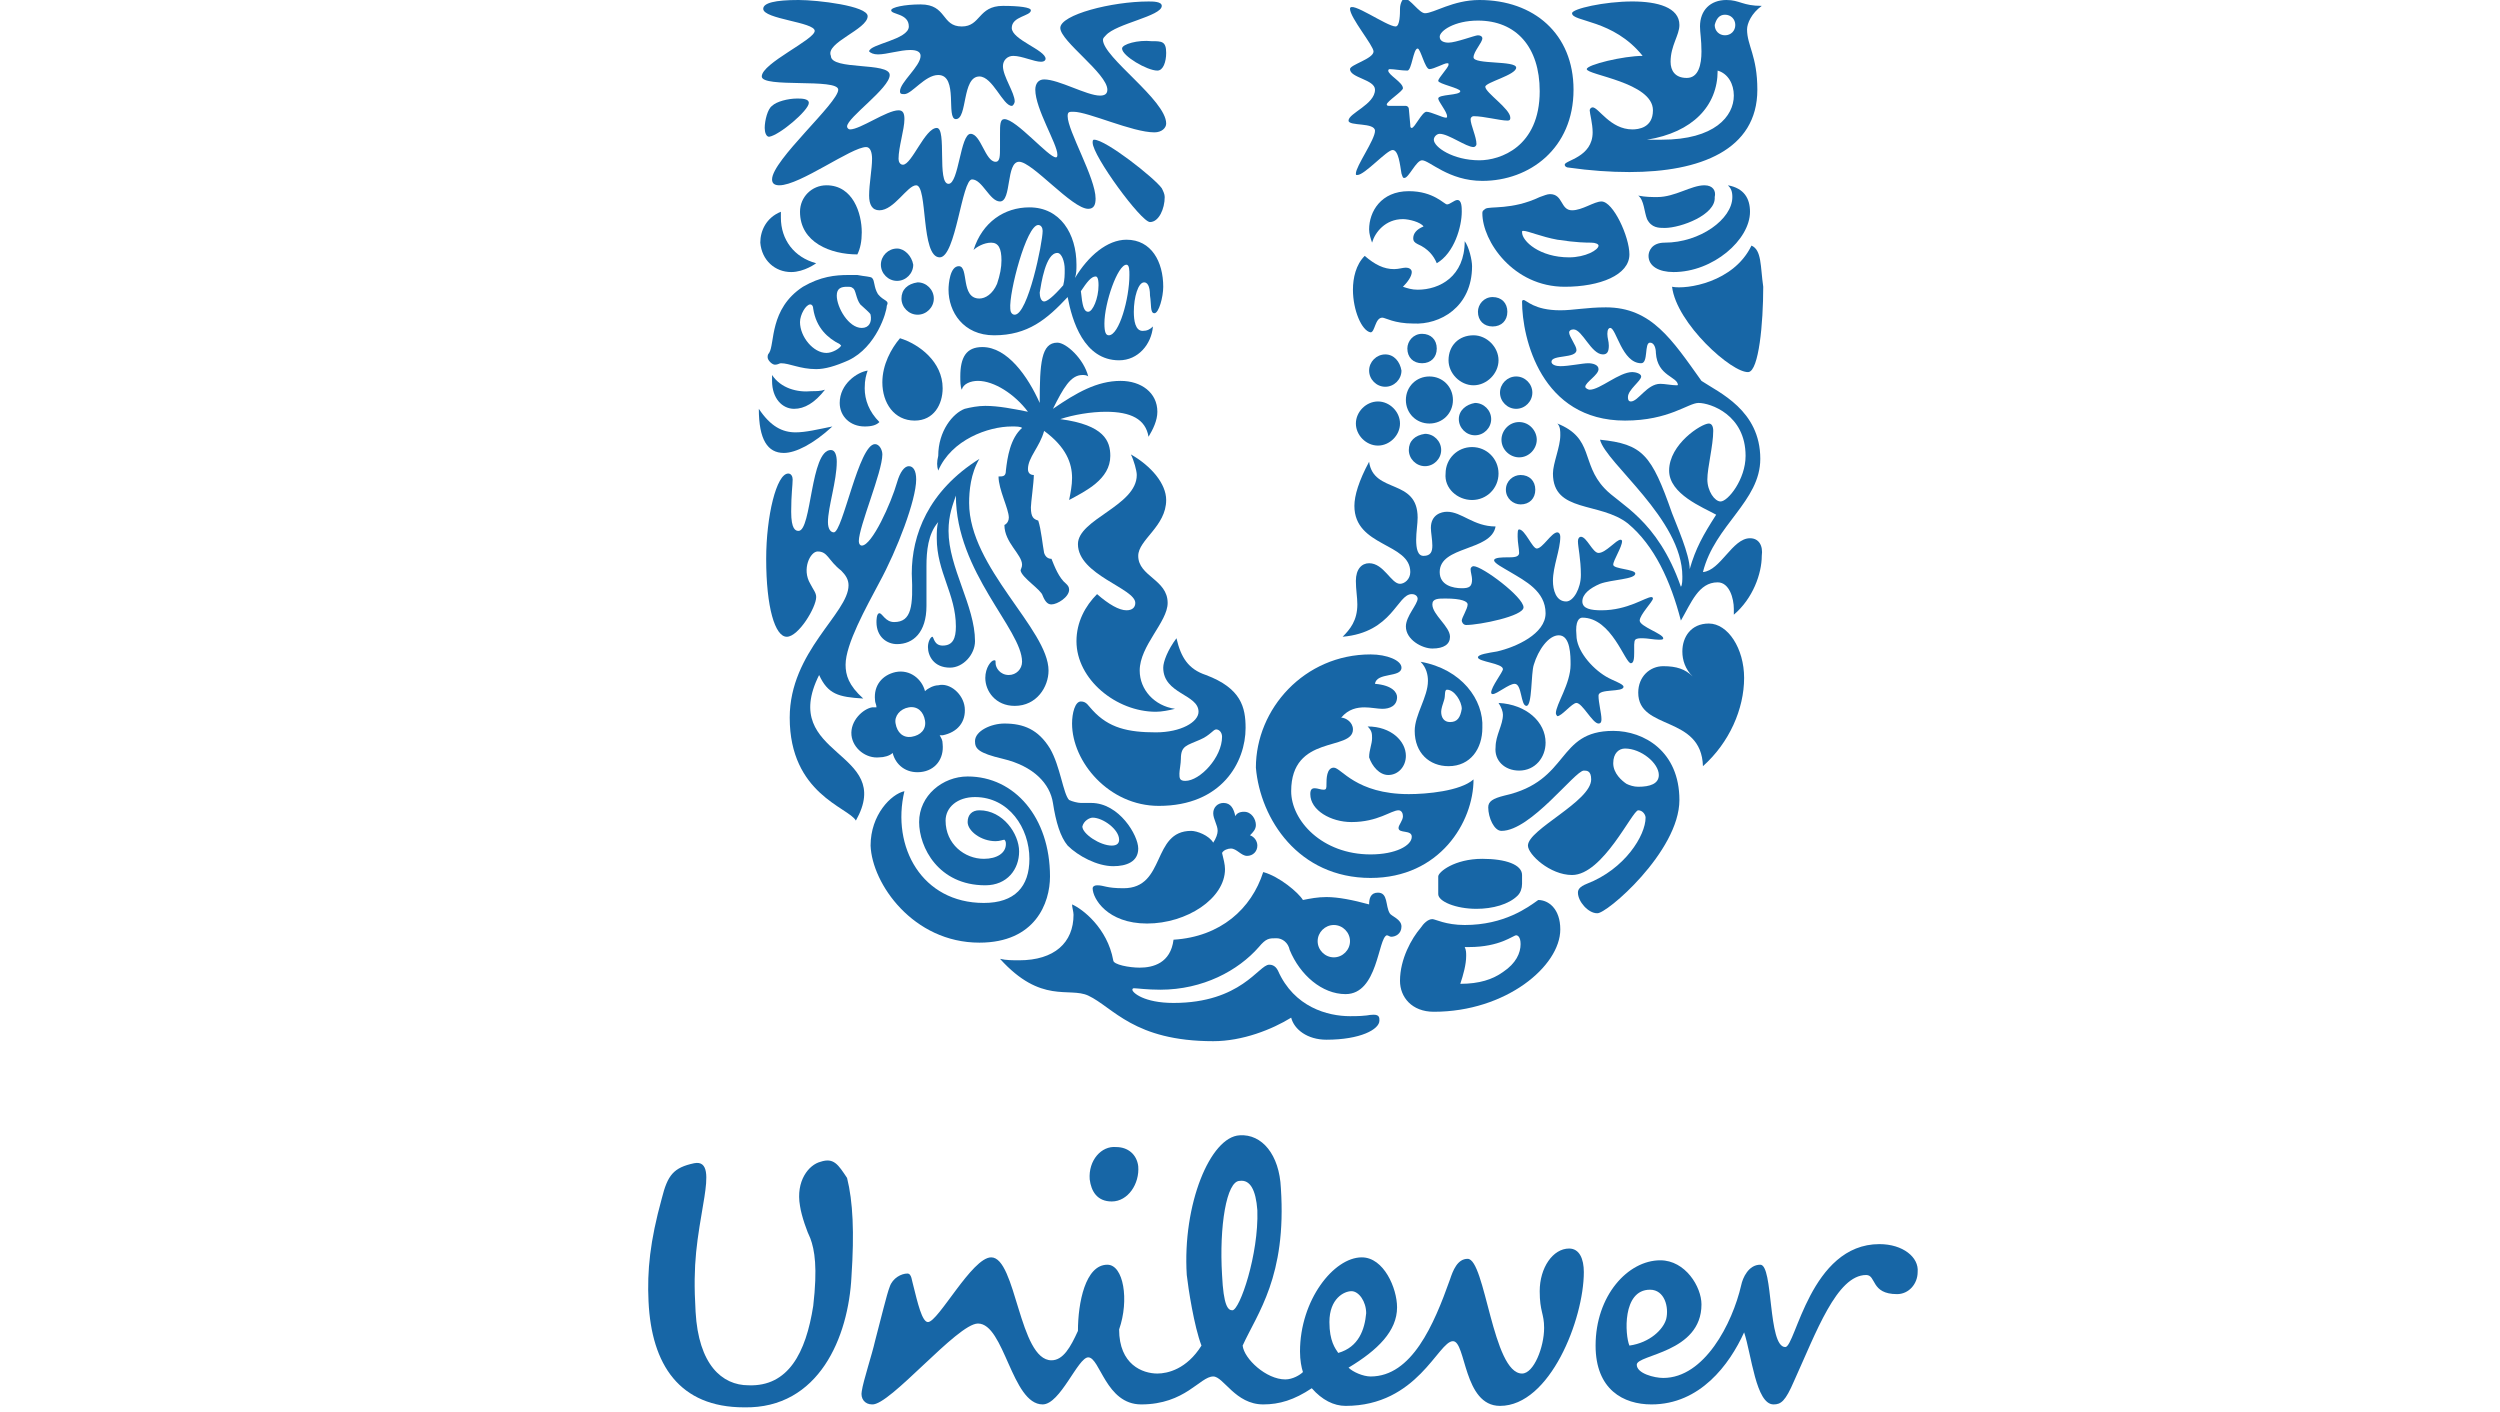 <?xml version="1.0" encoding="utf-8"?>
<!-- Generator: Adobe Illustrator 19.2.1, SVG Export Plug-In . SVG Version: 6.00 Build 0)  -->
<svg version="1.1" id="Layer_1" xmlns="http://www.w3.org/2000/svg" xmlns:xlink="http://www.w3.org/1999/xlink" x="0px" y="0px"
	 viewBox="0 0 170 96" style="enable-background:new 0 0 170 96;" xml:space="preserve">
<style type="text/css">
	.st0{fill:#1766A6;}
</style>
<g>
	<path class="st0" d="M55.8,79c-0.8,0.2-1.7,1.3-1.4,3c0.1,0.7,0.5,1.8,0.7,2.2c0.3,0.8,0.5,2,0.2,4.6c-0.5,3.2-1.7,5.5-4.4,5.4
		c-1.8,0-3.4-1.4-3.6-5c-0.2-3.4,0.1-4.8,0.6-7.8c0.2-1.3,0.3-2.5-0.7-2.3c-1.4,0.3-1.8,0.8-2.2,2.4c-0.8,2.9-1,4.9-0.9,7
		c0.2,4.3,2.1,7.2,6.5,7.2c5.1,0.1,7.1-4.8,7.3-8.9c0.2-3,0.1-5.1-0.3-6.7C57,79.2,56.7,78.7,55.8,79z"/>
	<path class="st0" d="M127.8,84.6c-4.7,0-5.7,7-6.4,7c-1.2,0-0.8-5.6-1.7-5.6c-0.8,0-1.2,0.9-1.3,1.4c-0.6,2.6-2.5,6.3-5.3,6.3
		c-0.6,0-1.8-0.3-1.8-0.9c0-0.7,4.4-0.8,4.4-4.1c0-1.2-1.1-3-2.8-3c-2.2,0-4.4,2.4-4.4,5.8c0,3,1.9,4,3.8,4c3.3,0,5.3-2.7,6.3-4.9
		c0.5,1.5,0.8,4.9,2,4.9c0.5,0,0.8-0.2,1.4-1.6c1.5-3.3,2.9-7.2,4.9-7.2c0.7,0,0.3,1.3,2.1,1.3c0.8,0,1.4-0.7,1.4-1.5
		C130.5,85.5,129.4,84.6,127.8,84.6z M112.2,87.7c1,0,1.3,1.2,1.1,2c-0.2,0.7-1.1,1.6-2.5,1.8C110.5,90.8,110.3,87.7,112.2,87.7z"/>
	<path class="st0" d="M74.1,80.2c0.1,0.8,0.5,1.5,1.5,1.5c1.1,0,1.9-1.2,1.8-2.4c-0.1-0.8-0.7-1.3-1.5-1.3
		C74.9,77.9,74,78.9,74.1,80.2z"/>
	<path class="st0" d="M106.7,84.9c-1.1,0-2,1.3-2,2.9c0,1.4,0.3,1.5,0.3,2.5c0,1.3-0.7,3.1-1.5,3.1c-2,0-2.5-7.8-3.7-7.8
		c-0.7,0-1,0.8-1.2,1.4c-1.1,3.1-2.6,6.6-5.4,6.6c-0.5,0-1.2-0.3-1.5-0.6c2-1.2,3.3-2.5,3.3-4.1c0-1.3-0.9-3.4-2.4-3.4
		c-1.9,0-4.2,2.9-4.2,6.4c0,0.6,0.1,1.1,0.2,1.4c-0.2,0.2-0.7,0.5-1.2,0.5c-1.3,0-2.8-1.4-2.9-2.3c1-2.2,3-4.7,2.6-10.7
		c-0.1-2.3-1.3-3.7-2.8-3.6c-2,0.1-3.9,4.7-3.6,9.5c0.1,0.9,0.5,3.5,1,4.8c-1,1.6-2.3,1.9-3,1.9c-1,0-2.6-0.6-2.6-3
		c0.7-2,0.3-4.4-0.8-4.4c-1.5,0-2,2.6-2,4.5c-0.5,1.1-1,2-1.8,2c-2.2,0-2.4-7-4.1-7c-1.3,0-3.6,4.4-4.3,4.4c-0.4,0-0.7-1.3-1-2.5
		c-0.1-0.3-0.1-0.8-0.4-0.8c-0.4,0-1,0.3-1.2,0.9c-0.2,0.5-0.6,2.2-1,3.7c-0.2,0.9-0.8,2.7-0.9,3.4c-0.1,0.5,0.2,0.9,0.7,0.9
		c1.2,0.1,5.8-5.5,7.2-5.5c1.8,0,2.3,5.5,4.4,5.5c1.2,0,2.4-3.2,3.1-3.2c0.8,0,1.2,3.2,3.6,3.2c3,0,4-1.9,4.9-1.9
		c0.7,0,1.5,1.9,3.4,1.9c1.1,0,2.1-0.3,3.3-1.1c0.7,0.8,1.5,1.2,2.3,1.2c4.9,0,6.3-4.4,7.3-4.4c0.9,0,0.7,4.4,3.2,4.4
		c3.4,0,5.7-5.9,5.7-9.1C107.7,85.6,107.4,84.9,106.7,84.9z M83.8,89.1c-0.3,0-0.6-0.3-0.7-2.4c-0.2-3.3,0.3-6.4,1.2-6.4
		c0.7-0.1,1.1,0.6,1.2,2C85.6,85.3,84.3,89.1,83.8,89.1z M91,92c-0.2-0.3-0.6-0.8-0.6-2.1c0-1.6,1-2.1,1.5-2.1c0.5,0,1,0.7,1,1.5
		C92.8,90.4,92.4,91.6,91,92z"/>
	<path class="st0" d="M115.9,12.6c-0.9,0-2,0.8-3.2,0.8c-0.4,0-0.8,0-1.3-0.1c0.4,0.3,0.4,1.1,0.6,1.6c0.3,0.6,0.8,0.6,1.2,0.6
		c1.1,0,3.5-0.9,3.4-2.1C116.7,13,116.5,12.6,115.9,12.6z"/>
	<path class="st0" d="M113.2,16.5c-0.9,0-1.1,0.6-1.1,0.9c0,0.7,0.7,1.1,1.7,1.1c2.7,0,5.2-2.2,5.2-4.1c0-0.9-0.4-1.6-1.5-1.8
		c0.2,0.2,0.3,0.4,0.3,0.8C117.8,14.9,115.6,16.5,113.2,16.5z"/>
	<path class="st0" d="M119.1,16.7c-1.2,2.5-4.4,3-5.4,2.8c0.3,2.5,4.1,5.9,5.2,5.8c0.7-0.1,1-3.3,1-5.8
		C119.7,18.1,119.8,17,119.1,16.7z"/>
	<path class="st0" d="M55.7,45.9c0.6,1.3,1.3,1.5,3,1.6c-1-0.9-1.2-1.6-1.2-2.3c0-1.4,1.4-3.9,2.3-5.6c1.2-2.2,2.5-5.6,2.5-7
		c0-0.6-0.2-0.9-0.5-0.9c-0.3,0-0.6,0.4-0.8,1.1c-0.4,1.4-1.7,4.3-2.4,4.3c-0.1,0-0.2-0.1-0.2-0.3c0-1,1.6-4.7,1.6-5.9
		c0-0.3-0.2-0.7-0.5-0.7c-1.1,0-2.2,6-2.8,6c-0.2,0-0.4-0.2-0.4-0.7c0-1,0.6-2.8,0.6-4.1c0-0.4-0.1-0.8-0.4-0.8
		c-1.4,0-1.3,5.5-2.2,5.5c-0.2,0-0.5-0.1-0.5-1.3c0-1.2,0.1-1.8,0.1-2.2c0-0.2-0.1-0.4-0.3-0.4c-0.8,0-1.5,2.9-1.5,5.8
		c0,3.3,0.6,5.3,1.4,5.3c0.8,0,2-2,2-2.7c0-0.3-0.2-0.5-0.4-0.9c-0.6-1,0-2.2,0.5-2.2c0.7,0,0.7,0.6,1.6,1.3c0.3,0.3,0.5,0.6,0.5,1
		c0,1.9-4,4.5-4,9c0,5.2,4,6.1,4.5,7C60.9,51,52.9,51.5,55.7,45.9z"/>
	<path class="st0" d="M60.8,42.3c-0.6,0-0.8-0.6-1-0.6c-0.2,0-0.2,0.5-0.2,0.6c0,1,0.7,1.5,1.4,1.5c1.1,0,2-0.8,2-2.6v-2.7
		c0-1,0.1-2.2,0.8-3c-0.1,0.3-0.1,0.7-0.1,1.1c0,2.3,1.3,3.8,1.3,6c0,0.8-0.2,1.3-0.9,1.3c-0.6,0-0.6-0.6-0.7-0.6
		c-0.1,0-0.3,0.3-0.3,0.7c0,0.6,0.4,1.4,1.5,1.4c0.9,0,1.7-0.9,1.7-1.8c0-2.4-1.8-5-1.8-7.5c0-1.1,0.3-1.8,0.5-2.4
		c0,5.2,4.5,9.1,4.5,11.3c0,0.5-0.4,0.9-0.9,0.9c-0.6,0-0.9-0.5-0.9-0.8c0-0.2,0-0.2-0.1-0.2c-0.2,0-0.6,0.5-0.6,1.2
		c0,0.9,0.7,1.9,2,1.9c1.5,0,2.3-1.3,2.3-2.4c0-2.8-5.4-7-5.4-11.4c0-0.8,0.1-2,0.7-3c-3.5,2.2-4.6,5.2-4.6,7.8
		C62.1,41.2,62,42.3,60.8,42.3z"/>
	<path class="st0" d="M106.4,19.5c2.4,0,4.4-0.8,4.4-2.2c0-1.2-1.1-3.6-1.9-3.6c-0.5,0-1.3,0.6-2,0.6c-0.8,0-0.6-1.1-1.5-1.1
		c-0.2,0-0.4,0.1-0.7,0.2c-1.9,0.9-3.4,0.6-3.7,0.8c-0.1,0.1-0.2,0.1-0.2,0.3C100.8,16.4,102.9,19.5,106.4,19.5z M103.6,15.7
		c0.3,0,1.2,0.4,2.3,0.6c1.3,0.2,2,0.2,2.3,0.2c0.3,0,0.5,0.1,0.5,0.2c0,0.3-0.9,0.8-2,0.8c-2,0-3.2-1.1-3.2-1.7
		C103.5,15.7,103.5,15.7,103.6,15.7z"/>
	<path class="st0" d="M66.6,64.1c3.8,0,4.8-2.7,4.8-4.5c0-4-2.4-6.8-5.6-6.8c-1.7,0-3.3,1.3-3.3,3.1c0,1.7,1.3,4.3,4.5,4.3
		c1.5,0,2.3-1.1,2.3-2.3c0-1.2-1.1-2.8-2.7-2.8c-0.5,0-0.8,0.3-0.8,0.8c0,0.6,0.9,1.3,1.9,1.3c0.3,0,0.5-0.1,0.6-0.1
		c0.1,0.1,0.1,0.2,0.1,0.3c0,0.6-0.6,1-1.5,1c-1.3,0-2.6-1-2.6-2.6c0-0.9,0.8-1.6,2-1.6c2.3,0,3.7,2.1,3.7,4.2c0,1.9-1,3-3.1,3
		c-4.2,0-6.3-3.8-5.4-7.6c-0.9,0.2-2.3,1.6-2.3,3.7C59.3,60.1,62.1,64.1,66.6,64.1z"/>
	<path class="st0" d="M79.8,63.9c-0.2,1.6-1.4,1.9-2.3,1.9c-0.7,0-1.8-0.2-1.8-0.5c-0.4-2.2-2.1-3.5-2.8-3.8c0,0.2,0.1,0.5,0.1,0.7
		c0,1.9-1.3,3.1-3.7,3.1c-0.4,0-0.9,0-1.3-0.1c2.8,3.1,4.7,1.9,6,2.5c1.7,0.8,3.1,3.1,8.5,3.1c2,0,4-0.8,5.3-1.6
		c0.2,0.8,1.1,1.5,2.4,1.5c2.3,0,3.6-0.7,3.6-1.3c0-0.2,0-0.4-0.4-0.4c-0.4,0-0.3,0.1-1.6,0.1c-1.5,0-3.8-0.6-4.9-3.1
		c-0.2-0.4-0.5-0.4-0.6-0.4c-0.7,0-1.9,2.6-6.5,2.6c-2,0-2.8-0.7-2.8-0.9c0,0,0-0.1,0.1-0.1c0.2,0,0.9,0.1,1.8,0.1
		c2.9,0,5.3-1.3,6.7-2.9c0.5-0.6,0.7-0.6,1.2-0.6c0.4,0,0.8,0.3,0.9,0.8c0.7,1.7,2.2,3,3.8,3c2.2,0,2.2-3.8,2.8-4
		c0.1,0,0.2,0.1,0.3,0.1c0.3,0,0.7-0.2,0.7-0.7c0-0.5-0.7-0.7-0.8-0.9c-0.3-0.5-0.1-1.4-0.8-1.4c-0.5,0-0.6,0.4-0.6,0.8
		c-1.1-0.3-2.1-0.5-2.9-0.5c-0.6,0-1.1,0.1-1.6,0.2c-0.3-0.5-1.6-1.6-2.7-1.9C85.1,61.8,83,63.7,79.8,63.9z M90.7,62.9
		c0.6,0,1.1,0.5,1.1,1.1c0,0.6-0.5,1.1-1.1,1.1c-0.6,0-1.1-0.5-1.1-1.1C89.6,63.4,90.1,62.9,90.7,62.9z"/>
	<path class="st0" d="M114.2,54.4c0-3.3-2.4-4.7-4.5-4.7c-3.9,0-2.9,3.4-7.4,4.4c-0.8,0.2-1.1,0.4-1.1,0.8c0,0.7,0.4,1.6,0.9,1.6
		c2,0,5-4.1,5.6-4.1c0.2,0,0.5,0,0.5,0.6c0,1.5-4.3,3.4-4.3,4.5c0,0.6,1.5,2,3,2c2.1,0,4.1-4.4,4.5-4.4c0.3,0,0.5,0.3,0.5,0.5
		c0,1.2-1.4,3.5-4,4.5c-0.5,0.2-0.6,0.4-0.6,0.6c0,0.6,0.7,1.4,1.3,1.4C109.2,62.2,114.2,57.9,114.2,54.4z M111.4,53.5
		c-0.3,0-0.6-0.1-0.8-0.2c-0.3-0.2-0.9-0.7-0.9-1.4c0-0.7,0.4-1,0.8-1c1.1,0,2.3,1,2.3,1.8C112.8,53.3,112.2,53.5,111.4,53.5z"/>
	<path class="st0" d="M62.2,28.6c1.3,0,1.9-1.1,1.9-2.2c0-1.8-1.6-3-2.9-3.4c-0.6,0.7-1.2,1.8-1.2,3C60,27.4,60.8,28.6,62.2,28.6z"
		/>
	<path class="st0" d="M53.3,30.8c0.8,0,2-0.6,3.3-1.8c-1,0.2-1.8,0.4-2.5,0.4c-0.9,0-1.7-0.4-2.5-1.6C51.6,29.9,52.2,30.8,53.3,30.8
		z"/>
	<path class="st0" d="M57.1,27.4c0,0.9,0.7,1.6,1.7,1.6c0.5,0,0.8-0.1,1-0.3c-0.7-0.7-1-1.5-1-2.3c0-0.6,0.1-0.9,0.2-1.2
		C58.3,25.3,57.1,26.1,57.1,27.4z"/>
	<path class="st0" d="M58.6,15.8c0-1.3-0.6-3.2-2.4-3.2c-1,0-1.8,0.8-1.8,1.8c0,2.1,2.1,2.9,3.9,2.9C58.5,16.9,58.6,16.4,58.6,15.8z
		"/>
	<path class="st0" d="M53.8,18.5c0.9,0,1.7-0.6,1.7-0.6c-1.5-0.4-2.4-1.6-2.4-3.1c0-0.2,0-0.3,0-0.4c-1,0.4-1.4,1.3-1.4,2.1
		C51.8,17.7,52.7,18.5,53.8,18.5z"/>
	<path class="st0" d="M61,16.9c-0.6,0-1.1,0.5-1.1,1.1c0,0.6,0.5,1.1,1.1,1.1c0.6,0,1.1-0.5,1.1-1.1C62,17.4,61.5,16.9,61,16.9z"/>
	<path class="st0" d="M61.3,20.3c0,0.6,0.5,1.1,1.1,1.1c0.6,0,1.1-0.5,1.1-1.1c0-0.6-0.5-1.1-1.1-1.1C61.7,19.3,61.3,19.7,61.3,20.3
		z"/>
	<path class="st0" d="M52.5,25.5c0,0.1,0,0.3,0,0.4c0,1.2,0.7,1.9,1.5,1.9c0.7,0,1.4-0.4,2.1-1.3c-0.3,0.1-0.6,0.1-0.9,0.1
		C54.2,26.7,53.1,26.4,52.5,25.5z"/>
	<path class="st0" d="M59.7,20c-0.3-0.5-0.2-0.9-0.4-1.1c-0.1-0.1-0.5-0.1-1-0.2c-0.2,0-0.4,0-0.6,0c-0.9,0-1.9,0.1-3.1,0.8
		c-2.3,1.5-1.9,3.9-2.3,4.5c-0.1,0.1-0.1,0.2-0.1,0.3c0,0.2,0.3,0.5,0.5,0.5c0.2,0,0.3-0.1,0.4-0.1c0.6,0,1.3,0.4,2.4,0.4
		c0.6,0,1.3-0.2,2.2-0.6c1.9-0.9,2.6-3.3,2.6-3.7C60.5,20.4,60.1,20.5,59.7,20z M56.2,24c-0.9,0-1.8-1.1-1.8-2.1
		c0-0.5,0.4-1.2,0.7-1.2c0.1,0,0.2,0.1,0.2,0.3c0.2,1.3,1,2,1.8,2.4c0.1,0.1,0.1,0.1,0.1,0.1C57.1,23.7,56.6,24,56.2,24z M58.6,22.3
		c-0.9,0-1.7-1.4-1.7-2.2c0-0.5,0.3-0.6,0.7-0.6c0.2,0,0.3,0,0.4,0.1c0.2,0.1,0.2,0.7,0.5,1.1c0.2,0.2,0.7,0.6,0.7,0.7
		C59.3,21.9,59.1,22.3,58.6,22.3z"/>
	<path class="st0" d="M93.7,27.3c-0.8,0-1.5,0.7-1.5,1.5c0,0.8,0.7,1.5,1.5,1.5c0.8,0,1.5-0.7,1.5-1.5C95.2,28,94.5,27.3,93.7,27.3z
		"/>
	<path class="st0" d="M103.1,25.6c-0.6,0-1.1,0.5-1.1,1.1c0,0.6,0.5,1.1,1.1,1.1c0.6,0,1.1-0.5,1.1-1.1
		C104.2,26.1,103.7,25.6,103.1,25.6z"/>
	<path class="st0" d="M100.5,21.2c0,0.6,0.4,1,1,1c0.6,0,1-0.4,1-1c0-0.6-0.4-1-1-1C100.9,20.2,100.5,20.7,100.5,21.2z"/>
	<path class="st0" d="M94.2,24.1c-0.6,0-1.1,0.5-1.1,1.1c0,0.6,0.5,1.1,1.1,1.1c0.6,0,1.1-0.5,1.1-1.1
		C95.2,24.6,94.8,24.1,94.2,24.1z"/>
	<path class="st0" d="M103.3,28.7c-0.7,0-1.2,0.6-1.2,1.2c0,0.7,0.6,1.2,1.2,1.2c0.7,0,1.2-0.6,1.2-1.2
		C104.5,29.3,104,28.7,103.3,28.7z"/>
	<path class="st0" d="M99.2,28.5c0,0.6,0.5,1.1,1.1,1.1c0.6,0,1.1-0.5,1.1-1.1c0-0.6-0.5-1.1-1.1-1.1C99.7,27.5,99.2,27.9,99.2,28.5
		z"/>
	<path class="st0" d="M98.5,24.5c0,0.9,0.8,1.7,1.7,1.7c0.9,0,1.7-0.8,1.7-1.7c0-0.9-0.8-1.7-1.7-1.7C99.2,22.8,98.5,23.5,98.5,24.5
		z"/>
	<path class="st0" d="M95.7,23.7c0,0.6,0.4,1,1,1c0.6,0,1-0.4,1-1c0-0.6-0.4-1-1-1C96.1,22.7,95.7,23.2,95.7,23.7z"/>
	<path class="st0" d="M100.1,34c1,0,1.8-0.8,1.8-1.8c0-1-0.8-1.8-1.8-1.8c-1,0-1.8,0.8-1.8,1.8C98.2,33.2,99.1,34,100.1,34z"/>
	<path class="st0" d="M103.4,32.3c-0.5,0-1,0.4-1,1c0,0.6,0.5,1,1,1c0.6,0,1-0.4,1-1C104.4,32.7,104,32.3,103.4,32.3z"/>
	<path class="st0" d="M95.8,30.6c0,0.6,0.5,1.1,1.1,1.1c0.6,0,1.1-0.5,1.1-1.1s-0.5-1.1-1.1-1.1C96.2,29.6,95.8,30,95.8,30.6z"/>
	<path class="st0" d="M98.8,27.2c0-0.9-0.7-1.6-1.6-1.6c-0.9,0-1.6,0.7-1.6,1.6c0,0.9,0.7,1.6,1.6,1.6
		C98.1,28.8,98.8,28.1,98.8,27.2z"/>
	<path class="st0" d="M97.4,62.5c-0.3,0-0.6,0.3-0.8,0.6c-0.6,0.7-1.4,2.1-1.4,3.6c0,1.1,0.8,2.1,2.3,2.1c4.9,0,8.6-3.1,8.6-5.6
		c0-1.4-0.8-2-1.5-2c-0.7,0.5-2.3,1.7-5,1.7C98.3,62.9,97.6,62.5,97.4,62.5z M103.1,63.6c0.1,0,0.3,0.1,0.3,0.6
		c0,0.6-0.3,1.3-1.2,1.9c-0.7,0.5-1.6,0.8-2.9,0.8c0.2-0.6,0.4-1.3,0.4-1.9c0-0.2,0-0.4-0.1-0.6h0.3C102,64.4,102.9,63.6,103.1,63.6
		z"/>
	<path class="st0" d="M100.8,58.4c-1.9,0-3,0.9-3,1.2v1.2c0,0.5,1.2,1,2.6,1c1.1,0,2.2-0.3,2.8-0.9c0.2-0.2,0.3-0.5,0.3-0.8v-0.6
		C103.5,58.8,102.4,58.4,100.8,58.4z"/>
	<path class="st0" d="M96,40.4c0.3,0,0.4,0.2,0.4,0.3c0,0.4-0.8,1.2-0.8,1.9c0,0.9,1.1,1.5,1.8,1.5c0.8,0,1.2-0.3,1.2-0.8
		c0-0.7-1.2-1.5-1.2-2.2c0-0.4,0.4-0.4,0.9-0.4c1.1,0,1.5,0.2,1.5,0.4c0,0.3-0.4,0.9-0.4,1.1c0,0.1,0.1,0.3,0.3,0.3
		c0.9,0,3.9-0.6,3.9-1.2c0-0.7-2.8-2.8-3.4-2.8c-0.1,0-0.2,0.1-0.2,0.2c0,0.2,0.1,0.5,0.1,0.7c0,0.5-0.2,0.6-0.7,0.6
		c-0.6,0-1.5-0.2-1.5-1.1c0-1.8,3.5-1.4,3.8-3.1c-1.5,0-2.3-1-3.3-1c-0.4,0-1.1,0.2-1.1,1.1c0,0.3,0.1,0.8,0.1,1.2
		c0,0.4-0.1,0.7-0.6,0.7c-0.4,0-0.5-0.5-0.5-1.1c0-0.5,0.1-1.1,0.1-1.5c0-2.7-3-1.6-3.3-3.8c-0.7,1.3-1,2.3-1,3
		c0,2.8,3.8,2.5,3.8,4.5c0,0.5-0.4,0.8-0.7,0.8c-0.6,0-1.1-1.4-2.1-1.4c-0.5,0-0.9,0.4-0.9,1.2c0,0.6,0.1,1.1,0.1,1.6
		c0,1.1-0.5,1.7-1,2.2C94.7,43,95,40.4,96,40.4z"/>
	<path class="st0" d="M107.6,42c2,0,2.9,3.1,3.3,3.1c0.4,0,0.1-1.4,0.3-1.6c0.1-0.1,0.3-0.1,0.5-0.1c0.3,0,0.8,0.1,1.1,0.1
		c0.2,0,0.3,0,0.3-0.1c0-0.3-1.6-0.8-1.6-1.2c0-0.4,0.9-1.3,0.9-1.5c0-0.1-0.1-0.1-0.1-0.1c-0.4,0-1.6,0.9-3.4,0.9
		c-0.7,0-1.3-0.1-1.3-0.6c0-0.5,0.5-0.9,1.2-1.2c0.8-0.3,2.4-0.3,2.4-0.7c0-0.3-1.5-0.3-1.5-0.6c0-0.3,0.6-1.2,0.6-1.6
		c0,0,0-0.1-0.1-0.1c-0.3,0-1,0.9-1.5,0.9c-0.4,0-0.8-1.1-1.2-1.1c-0.1,0-0.2,0.1-0.2,0.3c0,0.4,0.2,1.2,0.2,2.3
		c0,0.9-0.5,1.8-1,1.8c-0.7,0-0.9-0.8-0.9-1.4c0-1,0.5-2.1,0.5-3c0-0.2-0.1-0.3-0.2-0.3c-0.4,0-1,1.1-1.4,1.1
		c-0.3,0-0.8-1.3-1.2-1.3c-0.1,0-0.1,0.2-0.1,0.5c0,0.4,0.1,0.8,0.1,1.1c0,0.3-0.4,0.3-0.8,0.3c-0.3,0-0.9,0-0.9,0.2
		c0,0.2,0.6,0.5,1.1,0.8c1,0.6,2.4,1.3,2.4,2.8c0,1.4-2,2.3-3.3,2.6c-0.6,0.1-1.3,0.2-1.3,0.4c0,0.3,1.7,0.4,1.7,0.8
		c0,0.2-0.8,1.2-0.8,1.6c0,0.1,0.1,0.1,0.1,0.1c0.3,0,1.1-0.7,1.5-0.7c0.5,0,0.4,1.5,0.8,1.5c0.4,0,0.3-2.2,0.5-2.8c0.3-1,1-2,1.7-2
		c0.8,0,0.8,1.4,0.8,2c0,1.3-1,2.7-1,3.3c0,0.1,0.1,0.2,0.1,0.2c0.3,0,1-0.9,1.3-0.9c0.4,0,1.1,1.4,1.5,1.4c0.2,0,0.2-0.2,0.2-0.3
		c0-0.4-0.2-1.1-0.2-1.6c0-0.5,1.7-0.2,1.7-0.6c0-0.2-0.7-0.4-1.2-0.7c-1-0.6-2-1.8-2-2.8C107.1,42.2,107.4,42,107.6,42z"/>
	<path class="st0" d="M93.2,59.7c4.7,0,7-3.8,7-6.7c-0.9,0.8-3.2,1-4.4,1c-3.6,0-4.6-1.8-5.1-1.8c-0.5,0-0.5,0.8-0.5,1.1
		c0,0.3,0,0.4-0.2,0.4c-0.2,0-0.4-0.1-0.6-0.1c-0.2,0-0.3,0.1-0.3,0.4c0,1.1,1.4,1.9,2.8,1.9c1.8,0,2.7-0.8,3.2-0.8
		c0.2,0,0.3,0.2,0.3,0.4c0,0.3-0.3,0.6-0.3,0.8c0,0.4,0.9,0.1,0.9,0.6c0,0.6-1.1,1.2-2.8,1.2c-3.3,0-5.4-2.3-5.4-4.3
		c0-3.9,4.2-2.7,4.2-4.2c0-0.5-0.5-0.8-0.8-0.8c0.5-0.6,1.1-0.7,1.6-0.7c0.4,0,0.9,0.1,1.2,0.1c0.5,0,1-0.2,1-0.8
		c0-0.3-0.3-0.8-1.5-0.9c0.1-0.8,1.8-0.4,1.8-1.1c0-0.5-1-0.9-2.1-0.9c-4.5,0-7.8,3.7-7.8,7.7C85.7,55.7,88.3,59.7,93.2,59.7z"/>
	<path class="st0" d="M94.4,52.7c0.7,0,1.2-0.6,1.2-1.3c0-1-1-2-2.6-2c0.3,0.3,0.3,0.5,0.3,0.8c0,0.4-0.2,0.8-0.2,1.3
		C93.3,52.1,93.8,52.7,94.4,52.7z"/>
	<path class="st0" d="M96.6,45c0.4,0.4,0.5,0.9,0.5,1.3c0,1.1-0.9,2.3-0.9,3.4c0,1.5,1,2.4,2.3,2.4c1.5,0,2.3-1.2,2.3-2.6
		C100.9,47.6,99.4,45.5,96.6,45z M98.6,49.1c-0.4,0-0.6-0.3-0.6-0.7c0-0.2,0.1-0.5,0.2-0.8c0.1-0.3,0-0.7,0.2-0.7c0.5,0,1,0.8,1,1.3
		C99.3,48.8,99.1,49.1,98.6,49.1z"/>
	<path class="st0" d="M103.3,52.4c1.1,0,1.8-0.9,1.8-1.9c0-1.4-1.3-2.6-3.2-2.7c0.2,0.3,0.3,0.6,0.3,0.8c0,0.7-0.5,1.4-0.5,2.2
		C101.6,51.7,102.3,52.4,103.3,52.4z"/>
	<path class="st0" d="M66.6,20.3c-1.3,0-0.7-2.2-1.4-2.2c-0.6,0-0.7,1.2-0.7,1.6c0,1.5,1,3.1,3.1,3.1c2.3,0,3.6-1.1,5-2.6
		c0.3,1.6,1.1,4.3,3.5,4.3c1.3,0,2.2-1.1,2.3-2.3c-0.2,0.2-0.4,0.3-0.7,0.3c-0.5,0-0.6-0.7-0.6-1.3c0-1,0.3-2,0.7-2
		c0.2,0,0.4,0.2,0.4,0.9c0.1,0.6,0,1.2,0.3,1.2c0.3,0,0.6-1.1,0.6-1.8c0-1.7-0.8-3.2-2.5-3.2c-1.3,0-2.6,1.1-3.5,2.6
		c0.1-0.3,0.1-0.6,0.1-0.9c0-2.1-1.1-3.9-3.2-3.9c-1.7,0-3.2,1-3.8,2.9c0.2-0.2,0.7-0.5,1.2-0.5c0.5,0,0.7,0.4,0.7,1.2
		c0,0.5-0.1,1-0.3,1.6C67.5,20,67,20.3,66.6,20.3z M76.6,18c0.2,0,0.2,0.4,0.2,0.7c0,1.6-0.7,4.1-1.4,4.1c-0.2,0-0.3-0.2-0.3-0.8
		C75.1,20.6,76,18,76.6,18z M74.5,18.8c0.1,0,0.2,0.1,0.2,0.6c0,0.9-0.4,1.8-0.7,1.8c-0.3,0-0.4-0.4-0.5-1.4
		C73.9,19.2,74.2,18.8,74.5,18.8z M71.9,17.2c0.3,0,0.5,0.6,0.5,1.1c0,0.4,0,0.7-0.1,1.1c-0.7,0.8-1.1,1.1-1.3,1.1
		c-0.2,0-0.3-0.3-0.3-0.6C70.8,19.3,71.1,17.2,71.9,17.2z M70.6,15.3c0.2,0,0.3,0.2,0.3,0.4c0,0.8-1,5.7-1.9,5.7
		c-0.2,0-0.3-0.2-0.3-0.4C68.6,19.9,69.8,15.3,70.6,15.3z"/>
	<path class="st0" d="M63.8,32c0.9-2.1,3.4-3,5-3c0.3,0,0.6,0,0.7,0.1c-0.8,0.7-1,2-1.1,2.9c0,0.4-0.2,0.4-0.5,0.4
		c0,0.9,0.7,2.2,0.7,2.8c0,0.2-0.1,0.4-0.3,0.5c0,1.2,1.2,2,1.2,2.7c0,0.2-0.1,0.3-0.1,0.4c0.1,0.5,1.4,1.3,1.5,1.7
		c0.2,0.5,0.4,0.6,0.6,0.6c0.4,0,1.2-0.5,1.2-1c0-0.2-0.1-0.3-0.2-0.4c-0.5-0.4-0.8-1.2-1-1.7c-0.2,0-0.4-0.1-0.5-0.4
		c-0.1-0.5-0.2-1.6-0.4-2.2c-0.3-0.1-0.5-0.2-0.5-0.9c0-0.3,0.2-1.7,0.2-2.2c-0.2,0-0.4-0.1-0.4-0.4c0-0.8,0.8-1.5,1.1-2.6
		c1.5,1.1,1.9,2.2,1.9,3.2c0,0.5-0.1,1-0.2,1.5c1.1-0.6,2.8-1.4,2.8-3c0-1-0.4-2.1-3.4-2.5c0.9-0.3,2.1-0.5,3.1-0.5
		c1.7,0,2.7,0.5,2.9,1.7c0.3-0.5,0.6-1.1,0.6-1.7c0-1.3-1.1-2.1-2.5-2.1c-1.6,0-3,0.8-4.6,1.9c0.7-1.4,1.2-2.3,2-2.3
		c0.1,0,0.3,0,0.4,0.1c-0.3-1.2-1.5-2.3-2.1-2.3c-1.1,0-1.2,1.4-1.2,4.1c-0.8-1.8-2.2-3.8-3.9-3.8c-1.1,0-1.5,0.7-1.5,2
		c0,0.3,0,0.7,0.1,0.9c0.1-0.4,0.6-0.6,1.1-0.6c1.1,0,2.5,0.9,3.4,2.1c-1-0.2-2-0.4-2.9-0.4c-0.5,0-1,0.1-1.4,0.2
		c-0.8,0.3-1.8,1.5-1.8,3.2C63.7,31.4,63.7,31.7,63.8,32z"/>
	<path class="st0" d="M115.8,52.1c1.8-1.6,2.8-3.9,2.8-6c0-2-1.1-3.7-2.4-3.7c-1.2,0-1.8,0.9-1.8,1.9c0,0.6,0.2,1.2,0.7,1.7
		c-0.5-0.5-1.1-0.7-2-0.7c-0.9,0-1.7,0.7-1.7,1.8C111.4,49.7,115.7,48.6,115.8,52.1z"/>
	<path class="st0" d="M100.1,18.1c0-0.4-0.2-1.3-0.5-1.7c0,2.4-1.7,3.3-3.2,3.3c-0.4,0-0.7-0.1-1-0.2c0.3-0.3,0.6-0.7,0.6-1
		c0-0.2-0.2-0.3-0.4-0.3c-0.2,0-0.5,0.1-0.8,0.1c-0.7,0-1.3-0.3-2-0.9C92.2,18,92,18.9,92,19.7c0,1.4,0.6,2.8,1.2,2.9
		c0.3,0,0.3-1,0.8-1c0.2,0,0.8,0.4,2.1,0.4C97.9,22.1,100.1,20.9,100.1,18.1z"/>
	<path class="st0" d="M96.1,16.2c0,0.2,0.1,0.3,0.3,0.4c0.7,0.3,1.1,0.8,1.3,1.3c1.2-0.7,1.7-2.5,1.7-3.5c0-0.3,0-0.8-0.3-0.8
		c-0.2,0-0.5,0.3-0.7,0.3c-0.2,0-0.9-0.9-2.6-0.9c-1.9,0-2.7,1.4-2.7,2.6c0,0.3,0.1,0.6,0.2,0.9c0.2-0.7,0.9-1.6,2.1-1.6
		c0.4,0,1.2,0.2,1.4,0.5C96.3,15.6,96.1,15.9,96.1,16.2z"/>
	<path class="st0" d="M76.3,3.3c0,0.5,1.7,1.5,2.4,1.5c0.4,0,0.6-0.6,0.6-1.2c0-0.8-0.3-0.8-1-0.8C77.4,2.7,76.3,3,76.3,3.3z"/>
	<path class="st0" d="M79.2,13.4c0-0.2-0.1-0.4-0.2-0.6c-0.5-0.7-3.8-3.3-4.6-3.3c-0.1,0-0.1,0.1-0.1,0.2c0,0.9,3.3,5.4,3.9,5.4
		C78.8,15.1,79.2,14.2,79.2,13.4z"/>
	<path class="st0" d="M59.7,3.7c0.6,0,1.5-0.3,2.2-0.3c0.4,0,0.7,0.1,0.7,0.4c0,0.7-1.4,1.8-1.4,2.4c0,0.2,0.1,0.2,0.3,0.2
		c0.5,0,1.4-1.3,2.3-1.3c1.4,0,0.5,3,1.2,3c0.8,0,0.4-2.9,1.6-2.9c0.9,0,1.6,2,2.2,2C68.9,7.2,69,7,69,6.9c0-0.6-0.8-1.7-0.8-2.4
		c0-0.4,0.3-0.7,0.7-0.7c0.6,0,1.4,0.4,1.9,0.4c0.2,0,0.3-0.1,0.3-0.2c0-0.6-2.3-1.3-2.3-2.1c0-0.8,1.3-0.8,1.3-1.2
		c0-0.2-0.8-0.3-1.9-0.3c-1.7,0-1.5,1.4-2.8,1.4c-1.4,0-1-1.5-2.8-1.5c-1.1,0-2,0.2-2,0.4c0,0.3,1.2,0.2,1.2,1.1
		c0,0.9-2.7,1.2-2.7,1.7C59.2,3.6,59.4,3.7,59.7,3.7z"/>
	<path class="st0" d="M54.2,6.7c-0.6,0-1.4,0.2-1.7,0.5c-0.3,0.2-0.5,1-0.5,1.5c0,0.3,0.1,0.6,0.3,0.6C53,9.2,55,7.5,55,7
		C55,6.7,54.5,6.7,54.2,6.7z"/>
	<path class="st0" d="M51.8,5.2c0,0.8,5.2,0.1,5.2,0.9c0,0.9-4.5,4.8-4.5,6.1c0,0.3,0.2,0.4,0.5,0.4c1.4,0,4.9-2.6,5.9-2.6
		c0.3,0,0.4,0.4,0.4,0.8c0,0.7-0.2,1.7-0.2,2.5c0,0.6,0.2,1,0.7,1c1,0,1.9-1.7,2.5-1.7c0.8,0,0.3,4.9,1.6,4.9c1.1,0,1.5-5.3,2.2-5.3
		c0.7,0,1.2,1.5,1.9,1.5c0.8,0,0.4-2.7,1.3-2.7c0.9,0,3.6,3.2,4.7,3.2c0.4,0,0.5-0.3,0.5-0.7c0-1.4-1.9-4.6-1.9-5.6
		c0-0.3,0.1-0.3,0.4-0.3c1,0,4,1.4,5.5,1.4c0.5,0,0.8-0.3,0.8-0.6c0-1.6-4.3-4.5-4.3-5.7c0-0.1,0.1-0.2,0.2-0.3
		c0.7-0.8,3.8-1.3,3.8-2c0-0.3-0.6-0.3-0.9-0.3c-2.5,0-6,0.9-6,1.8c0,0.9,3.2,3.1,3.2,4.2c0,0.3-0.2,0.4-0.5,0.4
		c-0.9,0-2.8-1.1-3.8-1.1c-0.4,0-0.6,0.3-0.6,0.7c0,1.3,1.5,3.7,1.5,4.4c0,0.1,0,0.2-0.1,0.2c-0.5,0-2.7-2.6-3.5-2.6
		c-0.3,0-0.3,0.4-0.3,1v0.9c0,0.6,0,1-0.3,1c-0.7,0-1-1.9-1.7-1.9c-0.7,0-0.8,3.4-1.5,3.4c-0.8,0-0.1-3.8-0.8-3.8
		c-0.8,0-1.7,2.5-2.3,2.5c-0.2,0-0.3-0.2-0.3-0.4c0-0.8,0.4-2,0.4-2.7c0-0.4-0.1-0.6-0.4-0.6c-0.8,0-2.6,1.3-3.3,1.3
		c-0.1,0-0.2-0.1-0.2-0.2c0-0.6,2.9-2.6,2.9-3.5c0-0.9-4-0.3-4-1.3C56.1,2.9,59,2,59,1.1C59,0.4,55.6,0,54.3,0
		c-1.6,0-2.4,0.2-2.4,0.6c0,0.7,3.5,0.9,3.5,1.5C55.4,2.7,51.8,4.3,51.8,5.2z"/>
	<path class="st0" d="M111.7,3.8c-1.3,0-3.8,0.6-3.8,0.9c0,0.4,4.5,0.9,4.5,2.8c0,1.2-1,1.3-1.4,1.3c-1.5,0-2.3-1.5-2.7-1.5
		c-0.1,0-0.2,0.1-0.2,0.2c0,0.2,0.2,0.9,0.2,1.5c0,1.7-1.9,1.9-1.9,2.2c0,0.1,0.1,0.2,0.3,0.2c1.4,0.2,2.8,0.3,4.1,0.3
		c4.8,0,8.7-1.5,8.7-5.6c0-2.3-0.7-3-0.7-4.1c0-0.4,0.3-1.1,1-1.6c-1.3,0-1.5-0.4-2.4-0.4c-1.1,0-1.8,0.7-1.8,1.8
		c0,0.4,0.1,0.9,0.1,1.7c0,0.9-0.2,1.8-1,1.8c-0.8,0-1.1-0.5-1.1-1.1c0-1.1,0.6-1.8,0.6-2.5c0-1.2-1.5-1.6-3.2-1.6
		c-1.9,0-4.1,0.5-4.1,0.8C106.9,1.5,109.7,1.3,111.7,3.8z M117.3,1c0.4,0,0.7,0.3,0.7,0.7c0,0.4-0.3,0.7-0.7,0.7
		c-0.4,0-0.7-0.3-0.7-0.7C116.7,1.3,116.9,1,117.3,1z M116.8,4.8c0.7,0.2,1.1,0.9,1.1,1.7c0,1.4-1.3,3-4.9,3c-0.3,0-0.6,0-1,0
		C115.1,9,116.8,7.2,116.8,4.8z"/>
	<path class="st0" d="M119,36.6c-1.2,0-2,2.2-3.2,2.3c0.8-3.2,3.9-4.8,3.9-7.7c0-3.3-2.8-4.5-4-5.3c-2-2.8-3.4-5-6.5-5
		c-1.3,0-2.2,0.2-3.1,0.2c-1.8,0-2.3-0.7-2.5-0.7c0,0-0.1,0-0.1,0.1c0,2.5,1.3,8.1,7,8.1c3,0,4.3-1.2,5-1.2c0.8,0,3.2,0.8,3.2,3.6
		c0,1.6-1.2,3.1-1.7,3.1c-0.4,0-0.9-0.7-0.9-1.5c0-0.8,0.4-2.3,0.4-3.3c0-0.3-0.1-0.5-0.3-0.5c-0.5,0-2.7,1.4-2.7,3.2
		c0,1.6,2.3,2.5,3.2,3c-0.9,1.4-1.4,2.3-1.8,3.7c0-1-0.9-3-1.2-3.8c-1.4-4-2-4.7-4.9-5c0.4,1.6,5.6,5.4,5.6,9.3c0,0.2,0,0.6-0.1,0.7
		c-1.6-4.6-4.2-5.6-5.2-6.7c-1.6-1.7-0.7-3.4-3.2-4.4c0.2,0.2,0.2,0.5,0.2,0.8c0,0.8-0.5,1.9-0.5,2.6c0,2.7,3.2,1.9,5.1,3.4
		c1.8,1.5,2.9,3.9,3.6,6.6c0.7-1.2,1.2-2.6,2.5-2.6c0.8,0,1.1,1.1,1.1,1.8c0,0.2,0,0.3,0,0.4c1.3-1.1,1.9-2.8,1.9-4
		C119.9,37.1,119.6,36.6,119,36.6z M114,26.2c-0.3,0-0.8-0.1-1.1-0.1c-0.9,0-1.5,1.2-2,1.2c-0.2,0-0.2-0.2-0.2-0.3
		c0-0.5,0.9-1.1,0.9-1.4c0-0.2-0.4-0.3-0.6-0.3c-0.9,0-2.2,1.2-2.9,1.2c-0.1,0-0.3-0.1-0.3-0.2c0-0.3,0.9-0.8,0.9-1.2
		c0-0.3-0.4-0.4-0.7-0.4c-0.4,0-1.3,0.2-1.9,0.2c-0.3,0-0.6-0.1-0.6-0.3c0-0.5,1.7-0.2,1.7-0.8c0-0.3-0.5-0.9-0.5-1.2
		c0-0.1,0.1-0.2,0.3-0.2c0.6,0,1.2,1.7,2,1.7c0.3,0,0.4-0.2,0.4-0.6c0-0.3-0.1-0.5-0.1-0.8c0-0.3,0.1-0.4,0.2-0.4
		c0.4,0,0.8,2.4,2.1,2.4c0.5,0,0.2-1.4,0.6-1.4c0.3,0,0.4,0.4,0.4,0.7c0.1,1.6,1.5,1.6,1.5,2.2C114.3,26.1,114.2,26.2,114,26.2z"/>
	<path class="st0" d="M91.7,8.2c0,0.4,1.8,0.1,1.8,0.7c0,0.6-1.3,2.4-1.3,2.9c0,0.1,0,0.1,0.1,0.1c0.5,0,2-1.7,2.4-1.7
		c0.4,0,0.5,1,0.6,1.6c0.1,0.3,0.1,0.3,0.2,0.3c0.3,0,0.8-1.2,1.2-1.2c0.5,0,1.8,1.4,4.1,1.4c3.2,0,6.2-2.2,6.2-6.2
		c0-3.8-2.7-6.1-6.4-6.1c-1.8,0-3.1,0.9-3.7,0.9c-0.4,0-1-1-1.4-1c-0.1,0-0.3,0.3-0.3,0.7c0,0.3,0,1.2-0.3,1.2
		c-0.6,0-3.1-1.8-3.1-1.2c0,0.6,1.6,2.5,1.6,2.9c0,0.5-1.6,0.9-1.6,1.2c0,0.6,1.7,0.7,1.7,1.4C93.5,7.1,91.7,7.7,91.7,8.2z
		 M100.5,1.4c2.6,0,4.2,1.8,4.2,4.8c0,3.8-2.7,4.7-4.1,4.7c-1.8,0-3.1-0.9-3.1-1.4c0-0.2,0.2-0.4,0.4-0.4c0.6,0,1.8,0.9,2.3,0.9
		c0.1,0,0.2-0.1,0.2-0.2c0-0.5-0.4-1.3-0.4-1.7c0-0.1,0.1-0.2,0.2-0.2c0.7,0,1.8,0.3,2.3,0.3c0.2,0,0.2-0.1,0.2-0.2
		c0-0.6-1.7-1.7-1.7-2.1c0-0.3,2.1-0.8,2.1-1.3c0-0.5-2.9-0.2-2.9-0.7c0-0.4,0.6-1,0.6-1.3c0-0.1-0.1-0.2-0.3-0.2
		c-0.2,0-1.5,0.5-2,0.5c-0.3,0-0.6-0.1-0.6-0.4C97.9,2.1,98.9,1.4,100.5,1.4z M94.4,4.8c0-0.1,0.1-0.1,0.1-0.1
		c0.3,0,0.8,0.1,1.2,0.1c0.3,0,0.4-1.5,0.7-1.5c0.2,0,0.5,1.4,0.8,1.4c0.3,0,1-0.4,1.2-0.4c0.1,0,0.1,0,0.1,0.1
		c0,0.2-0.7,0.9-0.7,1.1c0,0.2,1.5,0.5,1.5,0.7c0,0.3-1.5,0.2-1.5,0.5c0,0.2,0.6,0.9,0.6,1.2c0,0.1,0,0.1-0.1,0.1
		c-0.2,0-1-0.4-1.3-0.4c-0.3,0-0.8,1.1-1,1.1c-0.1,0-0.1-0.1-0.1-0.2l-0.1-1.1c0-0.1-0.1-0.2-0.2-0.2c-0.3,0-0.9,0-1.1,0
		c-0.1,0-0.2,0-0.2-0.1c0-0.2,1.1-0.9,1.1-1.1C95.4,5.6,94.4,5.1,94.4,4.8z"/>
	<path class="st0" d="M84,55.5c-0.1-0.5-0.3-0.9-0.8-0.9c-0.4,0-0.7,0.3-0.7,0.7c0,0.4,0.3,0.8,0.3,1.2c0,0.2-0.1,0.5-0.3,0.8
		c-0.3-0.5-1.1-0.8-1.5-0.8c-2.7,0-1.7,3.9-4.6,3.9c-1.2,0-1.3-0.2-1.8-0.2c-0.2,0-0.3,0.1-0.3,0.2c0,0.7,1,2.4,3.7,2.4
		c2.7,0,5.3-1.7,5.3-3.7c0-0.3-0.1-0.7-0.2-1.1c0.1-0.2,0.4-0.3,0.6-0.3c0.4,0,0.7,0.5,1.1,0.5c0.4,0,0.7-0.3,0.7-0.7
		c0-0.3-0.2-0.6-0.5-0.7c0.2-0.2,0.4-0.4,0.4-0.7c0-0.4-0.3-0.9-0.8-0.9C84.3,55.2,84.1,55.3,84,55.5z"/>
	<path class="st0" d="M68.3,49.2c-0.9,0-2,0.5-2,1.2c0,0.5,0.2,0.8,1.9,1.2c2.1,0.5,3.2,1.7,3.4,3c0.2,1.3,0.5,2.3,1,2.9
		c0.7,0.7,2,1.4,3.1,1.4c0.9,0,1.7-0.3,1.7-1.2c0-0.9-1.3-3.1-3.2-3.1c-0.2,0-0.4,0-0.7,0c-0.2,0-0.6-0.1-0.8-0.2
		c-0.4-0.4-0.6-2.3-1.3-3.5C70.6,49.6,69.6,49.2,68.3,49.2z M74.3,55.6c0.7,0,1.8,0.8,1.8,1.5c0,0.2-0.1,0.4-0.5,0.4
		c-0.8,0-2-0.8-2-1.3C73.7,55.8,74.1,55.6,74.3,55.6z"/>
	<path class="st0" d="M81.5,48.4c0,0.7-1.2,1.4-2.9,1.4c-1.9,0-3.2-0.3-4.3-1.5c-0.3-0.3-0.4-0.6-0.8-0.6c-0.4,0-0.6,0.8-0.6,1.5
		c0,2.6,2.5,5.6,5.9,5.6c4.3,0,5.9-3,5.9-5.3c0-1.4-0.3-2.7-2.7-3.6c-1.2-0.4-1.7-1.2-2-2.5c-0.6,0.8-0.9,1.6-0.9,2
		C79.1,47.2,81.5,47.2,81.5,48.4z M82.7,49.6c0.2,0,0.4,0.2,0.4,0.5c0,1.4-1.5,3-2.5,3c-0.4,0-0.4-0.2-0.4-0.5c0-0.2,0.1-0.7,0.1-1
		c0-0.9,0.4-0.9,1.3-1.3C82.3,50,82.5,49.6,82.7,49.6z"/>
	<path class="st0" d="M77.4,37.8c0-1.1,1.9-2,1.9-3.8c0-1.1-1-2.3-2.4-3.1c0.2,0.4,0.4,1.1,0.4,1.4c0,2.1-4,3-4,4.7
		c0,2.1,3.9,3,3.9,4c0,0.3-0.2,0.5-0.6,0.5c-0.5,0-1.2-0.4-2-1.1c-0.8,0.8-1.4,1.9-1.4,3.2c0,2.6,2.7,4.8,5.4,4.8
		c0.4,0,0.9-0.1,1.3-0.2c-1.4-0.2-2.4-1.3-2.4-2.6c0-1.7,1.9-3.3,1.9-4.6C79.4,39.4,77.4,39.2,77.4,37.8z"/>
	<path class="st0" d="M57.9,50c0.1,0.9,1,1.6,1.9,1.5c0.3,0,0.7-0.1,0.9-0.3c0.2,0.8,0.9,1.4,1.9,1.3c1-0.1,1.6-0.9,1.5-1.9
		c0-0.3-0.1-0.4-0.2-0.6c0,0,0.1,0,0.2,0c1-0.2,1.6-0.9,1.5-1.9c-0.1-0.9-1-1.7-1.8-1.5c-0.3,0-0.7,0.2-0.9,0.4
		c-0.2-0.8-1-1.5-2-1.3c-0.9,0.2-1.5,0.9-1.4,1.9c0,0.2,0.1,0.3,0.1,0.5c0,0-0.2,0-0.3,0C58.7,48.2,57.8,49,57.9,50z M61.8,48.1
		c0.6-0.1,1,0.3,1.1,0.9c0.1,0.6-0.3,1-0.9,1.1c-0.6,0.1-1-0.3-1.1-0.9C60.8,48.7,61.2,48.2,61.8,48.1z"/>
</g>
</svg>
